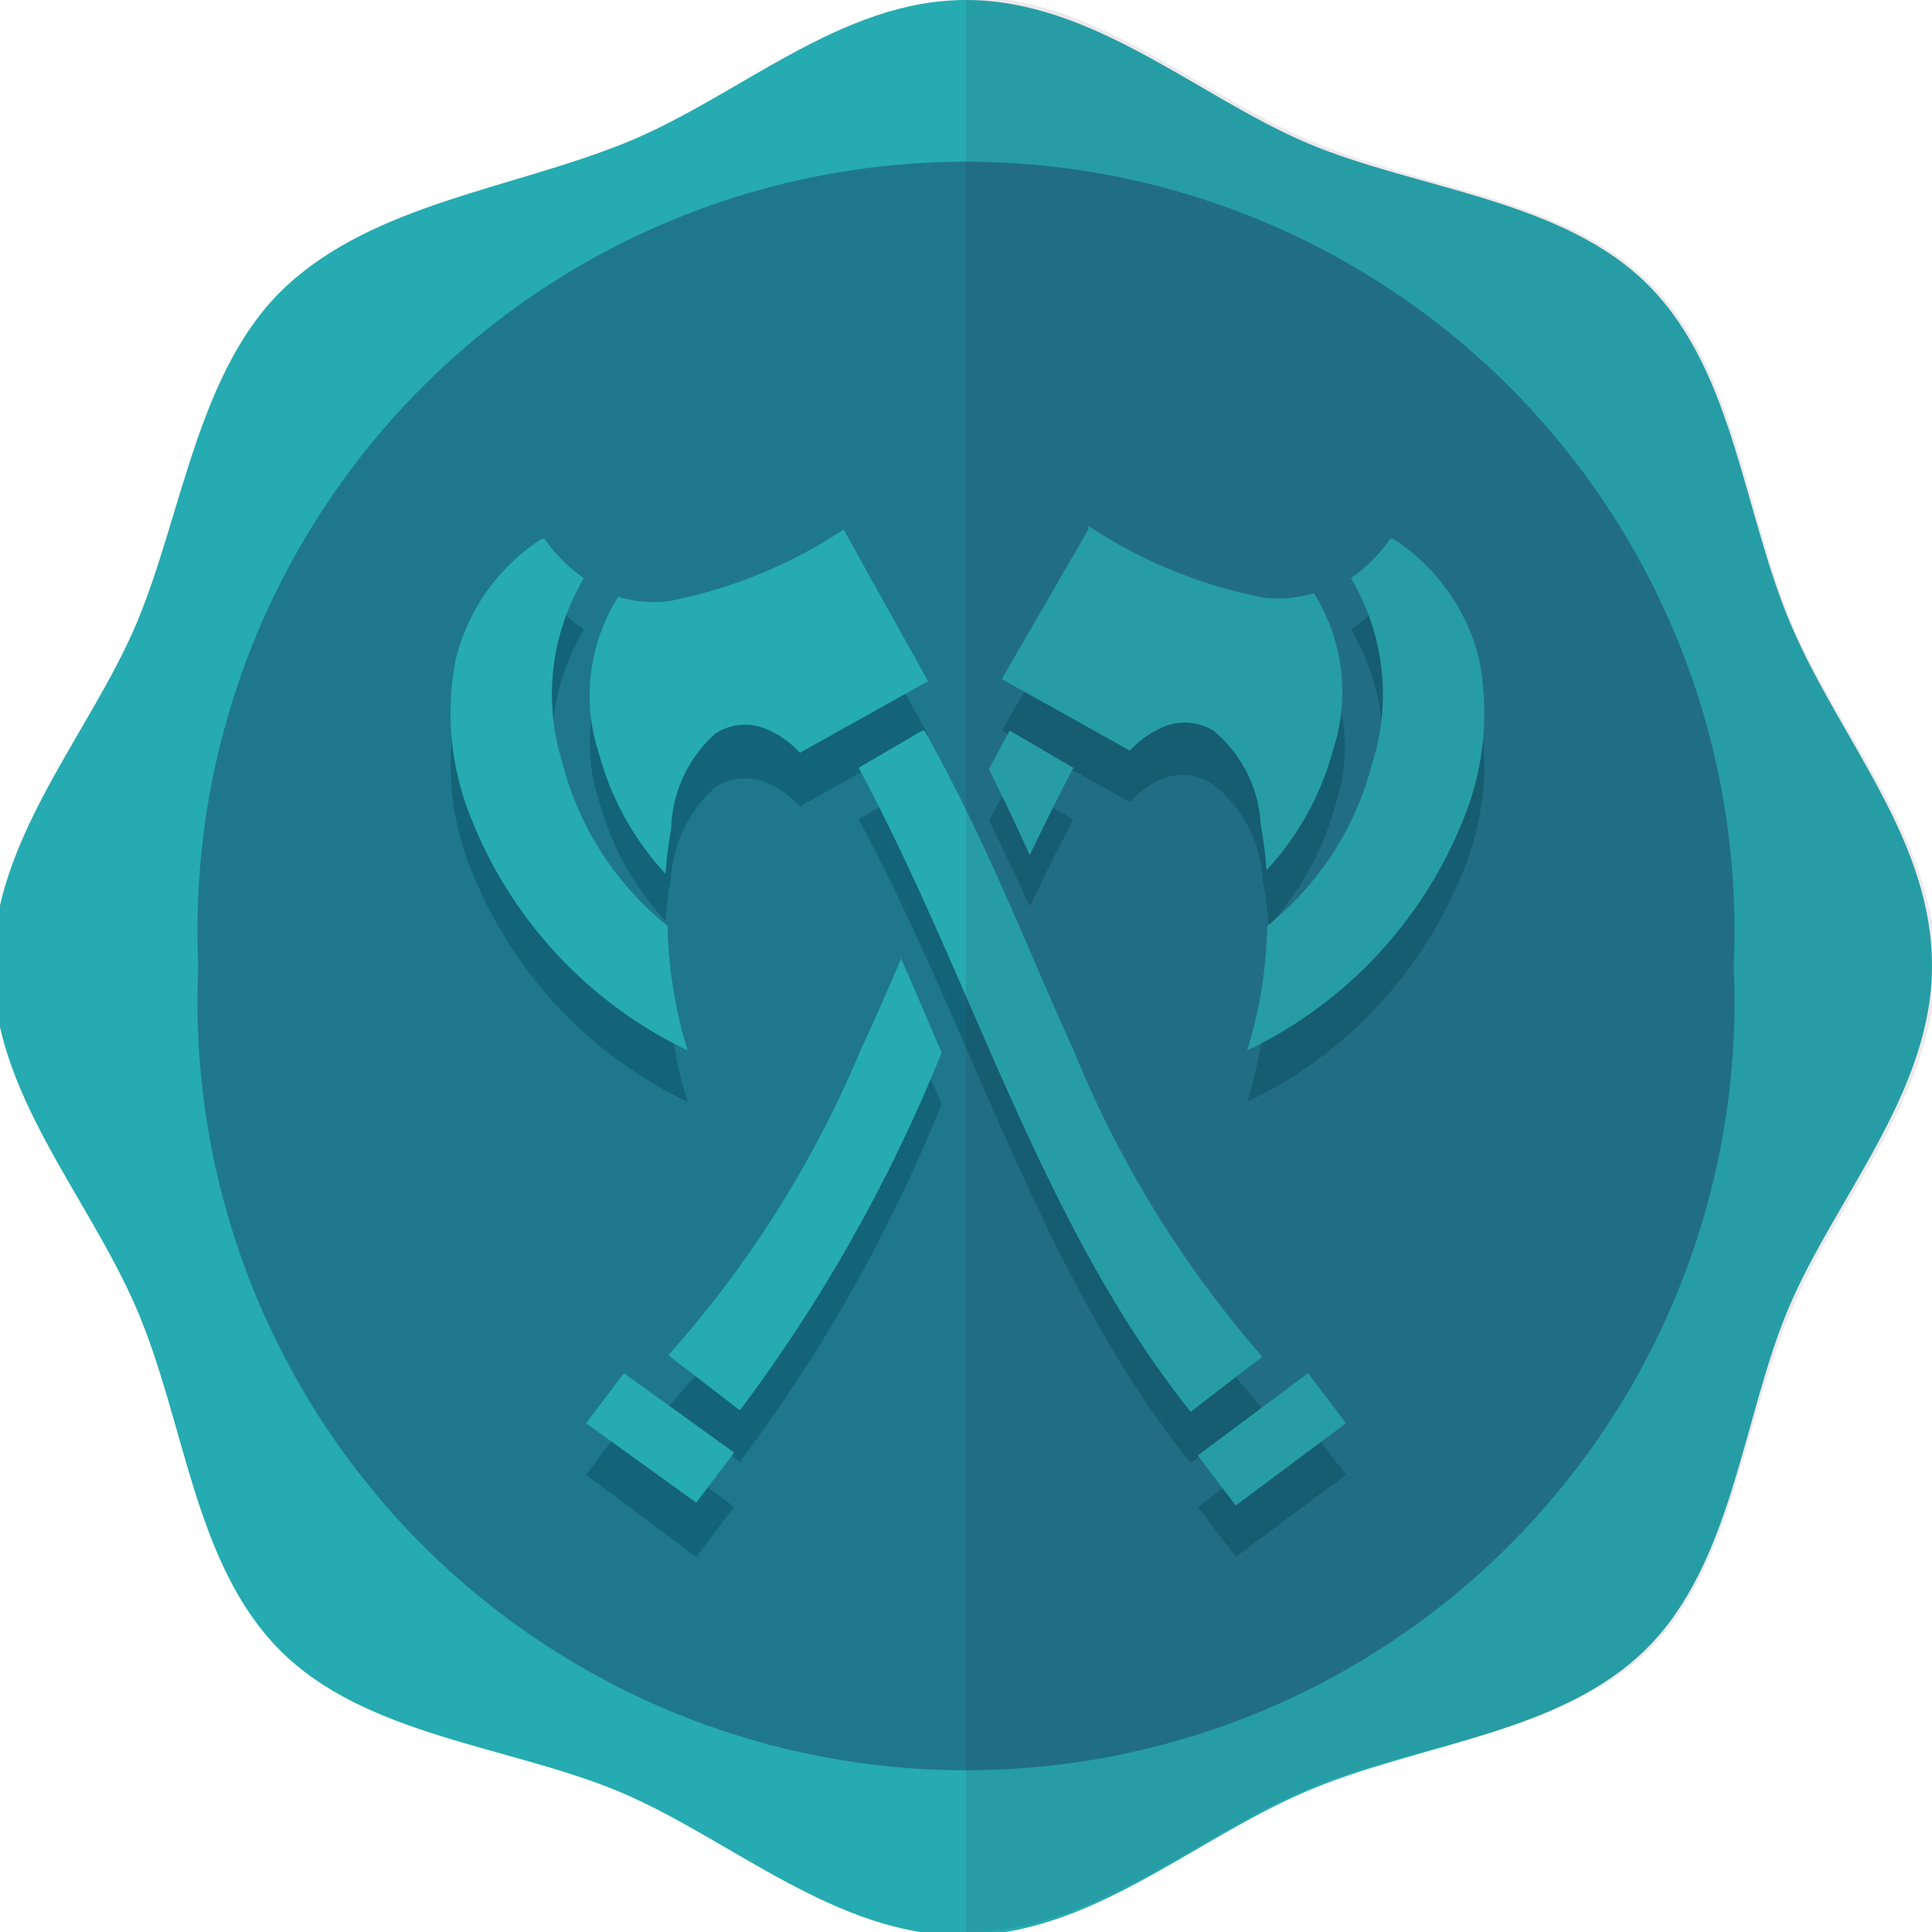 <svg id="Layer_1" data-name="Layer 1" xmlns="http://www.w3.org/2000/svg" xmlns:xlink="http://www.w3.org/1999/xlink" viewBox="0 0 27 27"><defs><style>.cls-1{fill:#25abb1;}.cls-2,.cls-3{fill:#1f778d;}.cls-2,.cls-6{mix-blend-mode:multiply;}.cls-4{opacity:0.5;}.cls-5{fill:#085163;}.cls-6{fill:#332132;opacity:0.1;}</style><symbol id="Crusader-seal" data-name="Crusader-seal" viewBox="0 0 27 27"><path class="cls-1" d="M27,13.5c0,1.76-1.35,3.24-2,4.77s-.78,3.58-2,4.78-3.19,1.31-4.78,2-3,2-4.77,2-3.24-1.35-4.77-2-3.58-.78-4.78-2-1.31-3.19-2-4.78-2-3-2-4.77,1.35-3.24,2-4.77S2.76,5.15,4,4,7.14,2.64,8.73,2s3-2,4.77-2,3.24,1.35,4.77,2,3.58.78,4.78,2,1.31,3.19,2,4.78S27,11.74,27,13.5Z"/><circle class="cls-2" cx="13.5" cy="13" r="10.74"/><circle class="cls-3" cx="13.5" cy="14" r="10.74"/><g class="cls-4"><path class="cls-5" d="M11.79,8.12a6.74,6.74,0,0,1-2.44,1A1.67,1.67,0,0,1,8.64,9a2.59,2.59,0,0,0-.27,2.19,4,4,0,0,0,.93,1.68,6,6,0,0,1,.08-.63A1.84,1.84,0,0,1,10,11a.76.76,0,0,1,.69-.07,1.36,1.36,0,0,1,.49.34l1.79-1L11.79,8.12Zm3.42,0L14,10.21l1.79,1a1.36,1.36,0,0,1,.49-.34A.76.76,0,0,1,17,11a1.84,1.84,0,0,1,.65,1.31,6,6,0,0,1,.08.63,4,4,0,0,0,.93-1.68A2.59,2.59,0,0,0,18.36,9a1.67,1.67,0,0,1-.71.06,6.74,6.74,0,0,1-2.44-1Zm-7.64.13a2.8,2.8,0,0,0-1.2,1.68,3.92,3.92,0,0,0,.24,2.29,6.07,6.07,0,0,0,3,3.18,6.27,6.27,0,0,1-.28-1.74,4.29,4.29,0,0,1-1.47-2.28,3.18,3.18,0,0,1,.3-2.58,2.21,2.21,0,0,1-.55-.55Zm11.86,0a2.21,2.21,0,0,1-.55.55,3.18,3.18,0,0,1,.3,2.58,4.29,4.29,0,0,1-1.47,2.28,6.27,6.27,0,0,1-.28,1.74,6.07,6.07,0,0,0,3-3.18,3.92,3.92,0,0,0,.24-2.29,2.8,2.8,0,0,0-1.2-1.68Zm-6.54,2.68-.89.52c1.61,3,2.54,6.37,4.64,9l1-.77A15.27,15.27,0,0,1,15,15.39c-.64-1.4-1.18-2.85-2.08-4.46Zm1.22,0-.29.54q.31.62.57,1.2c.2-.41.4-.82.61-1.22l-.89-.52Zm-1.5,3.15c-.19.44-.38.88-.58,1.31a15.27,15.27,0,0,1-2.69,4.27l1,.77a22.12,22.12,0,0,0,2.82-5c-.19-.44-.38-.89-.57-1.32ZM8.72,19.91l-.53.7,1.54,1.15.53-.7L8.72,19.91Zm9.56,0-1.54,1.15.53.7,1.54-1.15-.53-.7Z"/></g><path class="cls-1" d="M11.79,7.4a6.74,6.74,0,0,1-2.44,1,1.67,1.67,0,0,1-.71-.06,2.59,2.59,0,0,0-.27,2.19,4,4,0,0,0,.93,1.68,6,6,0,0,1,.08-.63A1.84,1.84,0,0,1,10,10.25a.76.76,0,0,1,.69-.07,1.36,1.36,0,0,1,.49.34l1.79-1L11.79,7.4Zm3.42,0L14,9.49l1.79,1a1.36,1.36,0,0,1,.49-.34.76.76,0,0,1,.69.07,1.84,1.84,0,0,1,.65,1.31,6,6,0,0,1,.08.63,4,4,0,0,0,.93-1.68,2.59,2.59,0,0,0-.27-2.19,1.67,1.67,0,0,1-.71.06,6.74,6.74,0,0,1-2.44-1Zm-7.64.13a2.8,2.8,0,0,0-1.2,1.68,3.92,3.92,0,0,0,.24,2.29,6.07,6.07,0,0,0,3,3.18,6.27,6.27,0,0,1-.28-1.74,4.29,4.29,0,0,1-1.47-2.28,3.18,3.18,0,0,1,.3-2.58,2.21,2.21,0,0,1-.55-.55Zm11.86,0a2.21,2.21,0,0,1-.55.55,3.18,3.18,0,0,1,.3,2.58,4.29,4.29,0,0,1-1.47,2.28,6.27,6.27,0,0,1-.28,1.74,6.07,6.07,0,0,0,3-3.18,3.92,3.92,0,0,0,.24-2.29,2.8,2.8,0,0,0-1.2-1.68Zm-6.54,2.68-.89.52c1.61,3,2.54,6.37,4.64,9l1-.77A15.27,15.27,0,0,1,15,14.67c-.64-1.4-1.18-2.85-2.08-4.46Zm1.22,0-.29.54q.31.62.57,1.2c.2-.41.4-.82.61-1.22l-.89-.52Zm-1.5,3.15c-.19.44-.38.88-.58,1.31a15.27,15.27,0,0,1-2.69,4.27l1,.77a22.12,22.12,0,0,0,2.82-5c-.19-.44-.38-.89-.57-1.32ZM8.72,19.19l-.53.7L9.73,21l.53-.7L8.72,19.19Zm9.56,0-1.54,1.15.53.7,1.54-1.15-.53-.7Z"/><path class="cls-6" d="M23.05,23.05c1.19-1.2,1.31-3.19,2-4.78s2-3,2-4.77-1.35-3.24-2-4.77-.78-3.58-2-4.78-3.19-1.31-4.78-2-3-2-4.77-2V27c1.76,0,3.24-1.35,4.77-2S21.85,24.24,23.05,23.05Z"/></symbol></defs><use width="27" height="27" xlink:href="#Crusader-seal"/></svg>